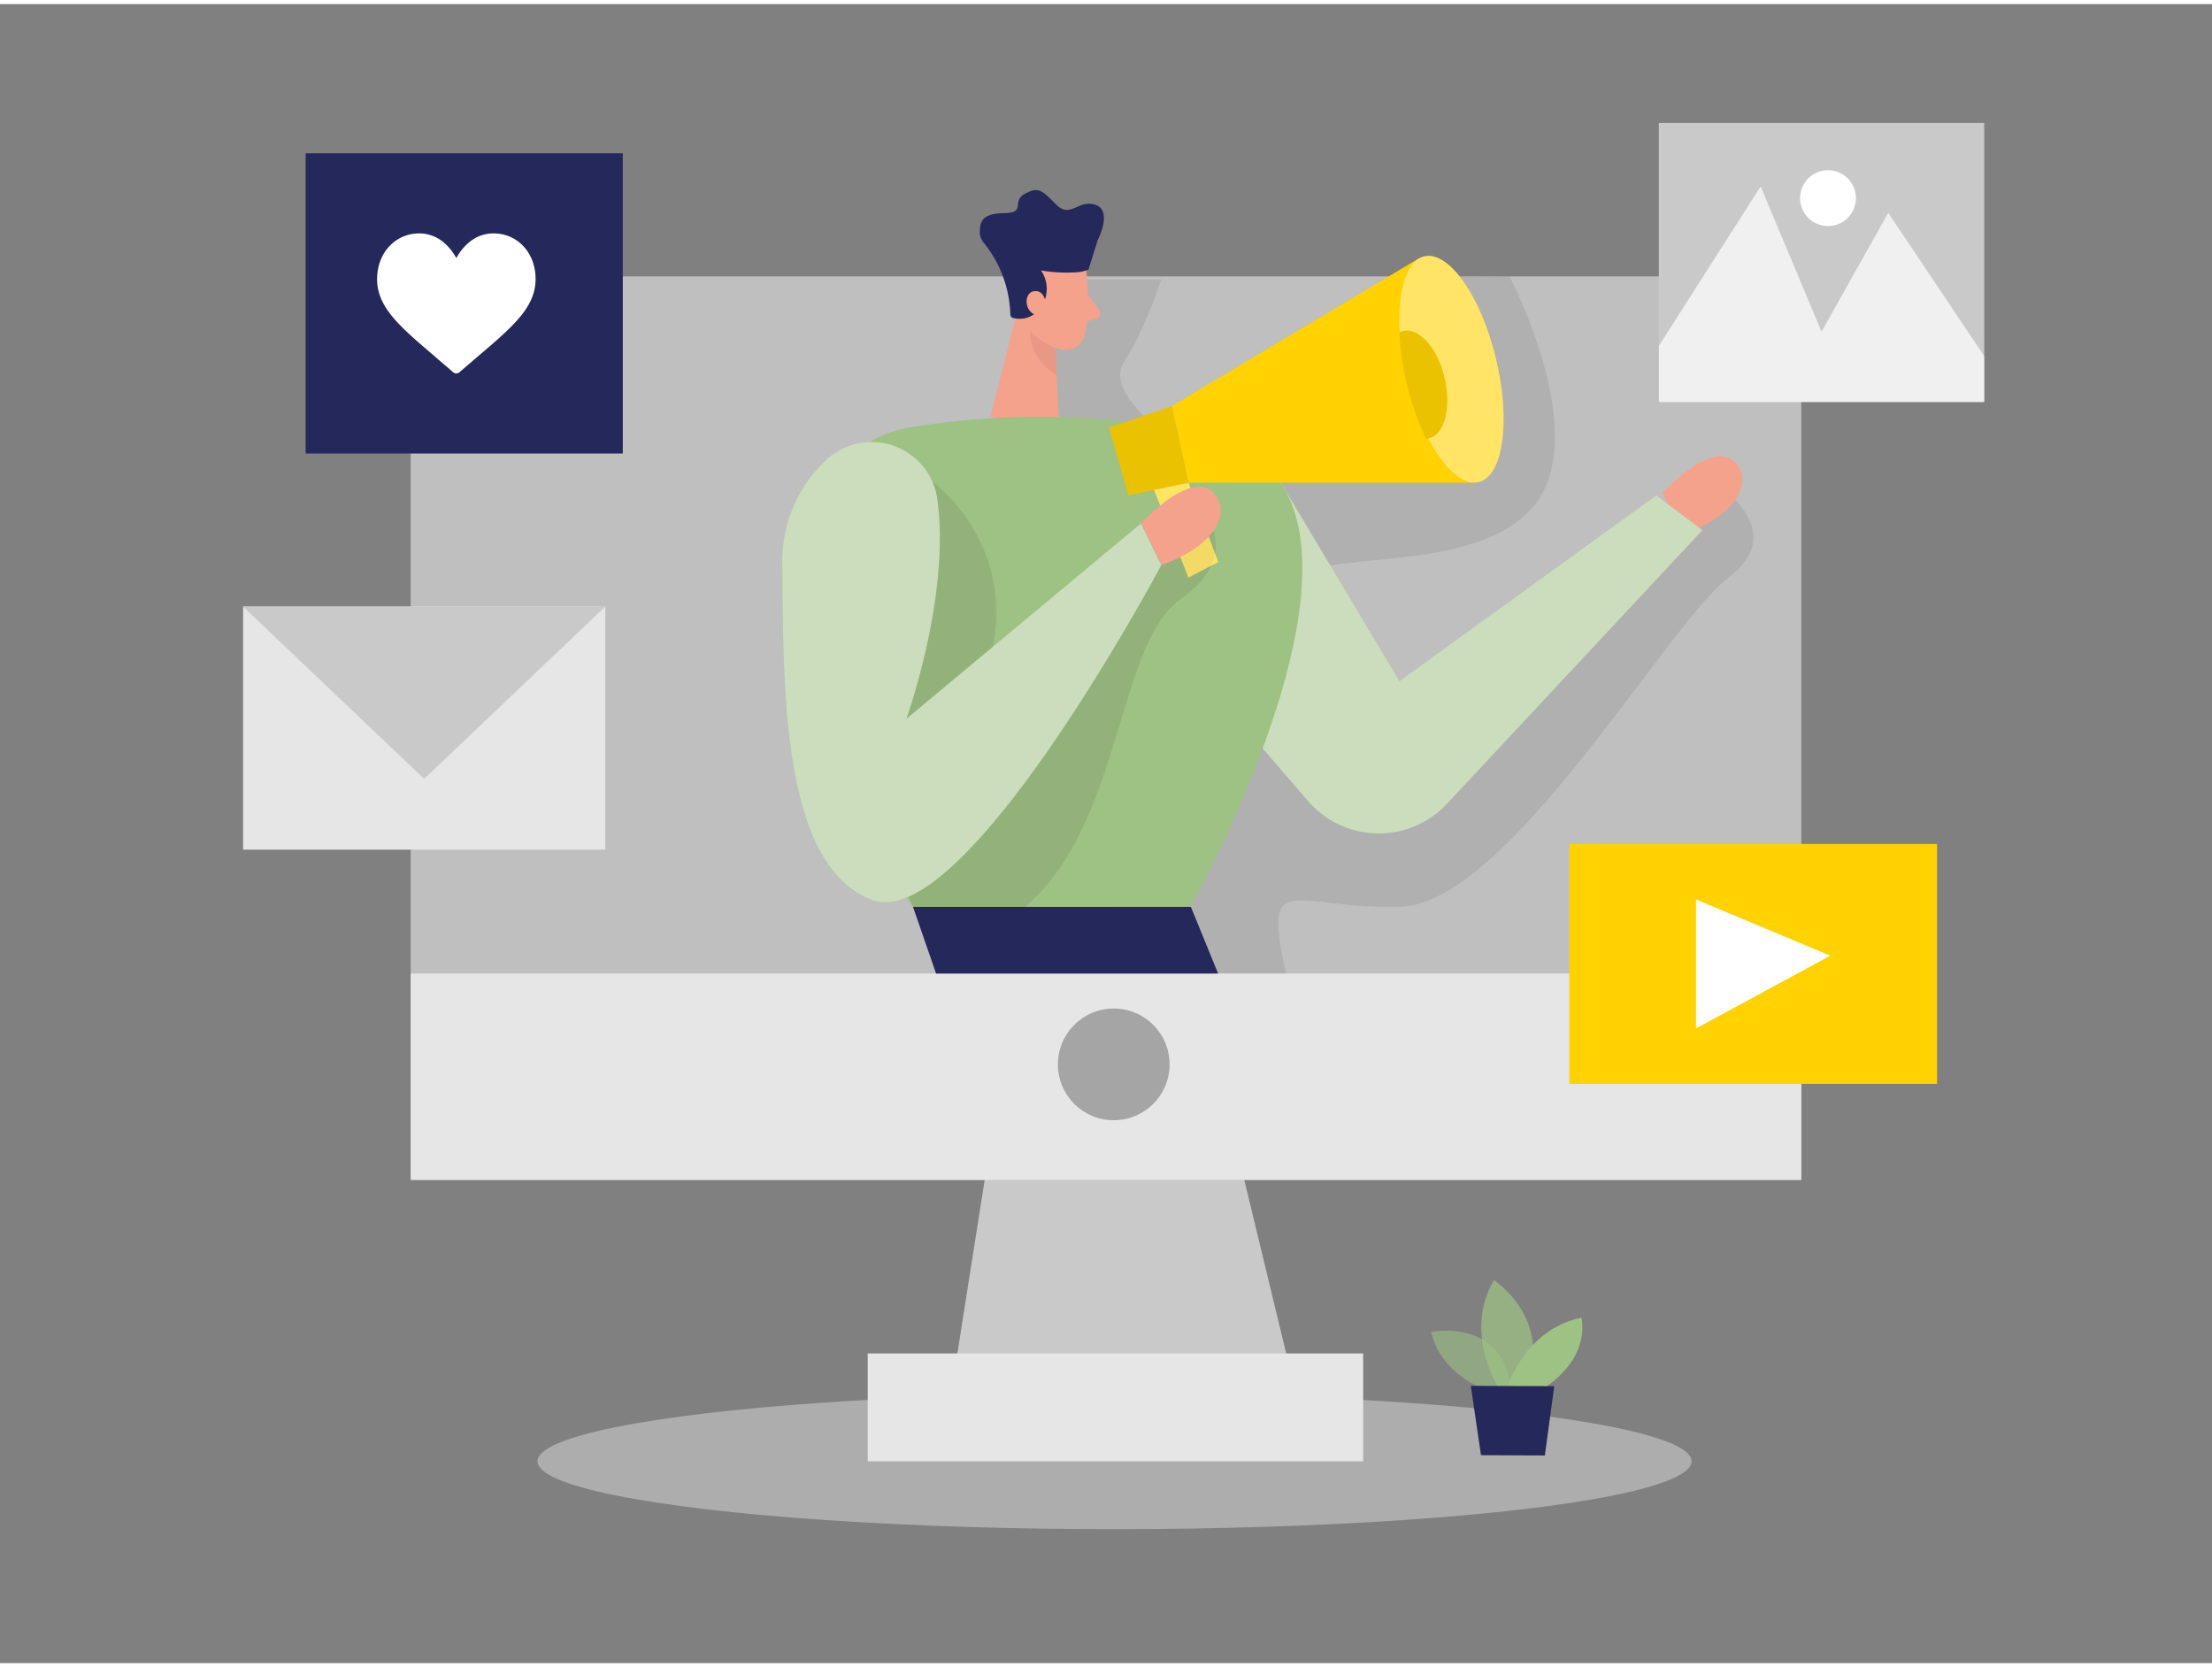 <svg id="Layer_1" data-name="Layer 1" xmlns="http://www.w3.org/2000/svg" viewBox="0 0 400 300" width="406" height="306" class="illustration styles_illustrationTablet__1DWOa"><rect x="0" y="0" width="400" height="300" fill="#808080" stroke="none"/><title>#77_marketing_twocolour</title><rect x="74.27" y="49.24" width="251.46" height="163.38" fill="#c9c9c9" opacity="0.86"></rect><polygon points="181 193.96 171.45 254.63 235.15 254.63 220.5 193.96 181 193.96" fill="#c9c9c9"></polygon><path d="M196.58,49.77H210s-2.94,9.2-6.73,14.88,8.58,13.95,8.58,13.95l46.62-29.27,14.5-.09S289,79.67,276.24,92s-42.39,5.33-43.39,14.33S250.51,133,250.51,133L311,87.3s12.56,8.12,1.56,16.41-39.91,59.12-59.45,59.54-24.88-7.32-20.55,12.05h-30l-7.33-73.86L185.33,78.6l6.24-26.2Z" opacity="0.08"></path><ellipse cx="201.54" cy="263.5" rx="104.35" ry="12.28" fill="#e6e6e6" opacity="0.45"></ellipse><path d="M269.8,251s-9.05-2.47-11-10.89c0,0,14-2.83,14.42,11.64Z" fill="#9EC184" opacity="0.58"></path><path d="M270.91,250.09s-6.32-10-.76-19.34c0,0,10.65,6.77,5.92,19.36Z" fill="#9EC184" opacity="0.73"></path><path d="M272.53,250.09s3.34-10.55,13.44-12.55c0,0,1.89,6.85-6.54,12.58Z" fill="#9EC184"></path><polygon points="265.97 249.86 267.81 262.4 279.36 262.45 281.06 249.92 265.97 249.86" fill="#24285b"></polygon><path d="M300.65,88.39s6.31-7,10.85-6.61,7,9-7.15,14.13Z" fill="#f4a28c"></path><rect x="299.97" y="21.49" width="58.84" height="50.46" fill="#c9c9c9"></rect><path d="M231.61,86.55l21.45,35.89,46.45-33.6,8.34,6.29-46.2,49.49a16.87,16.87,0,0,1-25.08-.48l-23-26.66Z" fill="#9EC184"></path><path d="M231.61,86.55l21.45,35.89,46.45-33.6,8.34,6.29-46.2,49.49a16.87,16.87,0,0,1-25.08-.48l-23-26.66Z" fill="#fff" opacity="0.46"></path><rect x="74.27" y="175.3" width="251.46" height="37.32" fill="#e6e6e6"></rect><circle cx="201.4" cy="191.73" r="10.1" fill="#a5a5a5"></circle><rect x="156.91" y="244" width="89.59" height="19.5" fill="#e6e6e6"></rect><path d="M196.44,48.15s.79,7-.27,11.64a3.53,3.53,0,0,1-4.23,2.65c-2.35-.57-5.35-2-6.23-5.69l-2.25-6.07a6.28,6.28,0,0,1,2.6-6.79C189.94,41,196.17,43.89,196.44,48.15Z" fill="#f4a28c"></path><polygon points="184.75 52.4 179.09 74.65 191.57 76.9 190.68 59.81 184.75 52.4" fill="#f4a28c"></polygon><path d="M182.7,56.13h0a.66.66,0,0,0,.52.63,4.64,4.64,0,0,0,5.18-2.19,5.83,5.83,0,0,0-.16-6.41,27.48,27.48,0,0,0,6.47.33,6.67,6.67,0,0,0,2.12-.48l1.67-5.31s2.75-5.32-.37-6.39-4.51,2.5-7.07,0-3.15-3.43-5.73-2,.42,3.44-3.83,3.5-4.31,1.82-4.31,3.75a3.38,3.38,0,0,0,.84,1.77A21.51,21.51,0,0,1,182.7,56.13Z" fill="#24285b"></path><path d="M189.15,54.34S189,51.65,187,51.91s-1.87,4.15.89,4.45Z" fill="#f4a28c"></path><path d="M196.71,52.57l2,2.64a1.12,1.12,0,0,1-.66,1.78l-2.66.58Z" fill="#f4a28c"></path><path d="M190.76,62.08s-1.61-.27-4.5-2.89c0,0-.42,4.56,4.8,7.92Z" fill="#ce8172" opacity="0.31"></path><path d="M147.07,94.72A21.18,21.18,0,0,1,164.8,76.49c13.9-2.2,36-3.75,57,3,34.25,11-6.5,83.75-6.5,83.75H165.1S142.44,131.48,147.07,94.72Z" fill="#9EC184"></path><polygon points="165.1 163.25 169.27 175.3 220.27 175.3 215.35 163.25 165.1 163.25" fill="#24285b"></polygon><polygon points="208.45 87.21 214.9 103.71 220.29 100.88 214.9 86.55 208.45 87.21" fill="#ffd200"></polygon><path d="M168.68,86.42s18.25,13.07,8.75,37l39.75-32.12s8,8.1-3.65,16.27-10.55,40.73-28.2,55.73H165.1l-4.67-11.75-4-35.29Z" opacity="0.08"></path><polygon points="208.45 87.21 214.9 103.71 220.29 100.88 214.9 86.55 208.45 87.21" fill="#fff" opacity="0.4"></polygon><path d="M206.34,93.92s6.3-7,10.84-6.61,7,9-7.14,14.13Z" fill="#f4a28c"></path><polygon points="211.9 72.69 256.64 45.94 266.64 86.55 214.9 86.55 211.9 72.69" fill="#ffd200"></polygon><polygon points="211.9 72.69 200.56 76.59 204.06 88.84 214.9 86.55 211.9 72.69" fill="#ffd200"></polygon><polygon points="211.9 72.69 200.56 76.59 204.06 88.84 214.9 86.55 211.9 72.69" opacity="0.08"></polygon><rect x="283.78" y="151.87" width="66.5" height="43.39" fill="#ffd200"></rect><rect x="55.27" y="26.98" width="57.35" height="54.29" fill="#24285b"></rect><polygon points="306.69 161.9 306.69 185.23 330.97 172.08 306.69 161.9" fill="#fff"></polygon><path d="M89.26,41.47A6.73,6.73,0,0,0,85,42.94a9.45,9.45,0,0,0-2.48,3,9.59,9.59,0,0,0-2.48-3,6.75,6.75,0,0,0-4.24-1.47c-4.34,0-7.61,3.55-7.61,8.26,0,5.08,4.08,8.56,10.26,13.83,1,.9,2.24,1.91,3.48,3a.85.85,0,0,0,.59.22.87.87,0,0,0,.59-.22c1.23-1.08,2.42-2.09,3.48-3,6.18-5.27,10.26-8.75,10.26-13.83C96.87,45,93.6,41.47,89.26,41.47Z" fill="#fff"></path><polygon points="299.98 61.8 318.38 32.97 329.39 59.25 341.45 37.74 358.81 63.66 358.81 71.95 299.98 71.95 299.98 61.8" fill="#fff" opacity="0.72"></polygon><circle cx="330.56" cy="35.09" r="5.05" fill="#fff"></circle><path d="M169.46,89.29a12,12,0,0,0-20-6.91,25,25,0,0,0-8,19.06c.25,20.81-.5,54.31,16.25,60.56S210,101.44,210,101.44l-3.7-7.52-42.41,35.34S172,106.73,169.46,89.29Z" fill="#9EC184"></path><path d="M169.46,89.29a12,12,0,0,0-20-6.91,25,25,0,0,0-8,19.06c.25,20.81-.5,54.31,16.25,60.56S210,101.44,210,101.44l-3.7-7.52-42.41,35.34S172,106.73,169.46,89.29Z" fill="#fff" opacity="0.46"></path><ellipse cx="262.46" cy="66.01" rx="8.28" ry="20.99" transform="translate(-8.16 63.44) rotate(-13.57)" fill="#ffd200"></ellipse><ellipse cx="262.46" cy="66.01" rx="8.28" ry="20.99" transform="translate(-8.16 63.44) rotate(-13.57)" fill="#fff" opacity="0.4"></ellipse><path d="M253.71,59.13a3.37,3.37,0,0,0-.65.25,50.27,50.27,0,0,0,4.83,19.22,2.87,2.87,0,0,0,.5-.07c2.85-.69,4.11-5.59,2.82-11S256.56,58.44,253.71,59.13Z" fill="#ffd200"></path><path d="M253.71,59.13a3.37,3.37,0,0,0-.65.25,50.27,50.27,0,0,0,4.83,19.22,2.87,2.87,0,0,0,.5-.07c2.85-.69,4.11-5.59,2.82-11S256.56,58.44,253.71,59.13Z" opacity="0.08"></path><rect x="43.96" y="108.95" width="65.5" height="43.95" fill="#e6e6e6"></rect><polygon points="43.95 108.95 76.7 140.1 109.45 108.95 43.95 108.95" fill="#c9c9c9"></polygon></svg>
